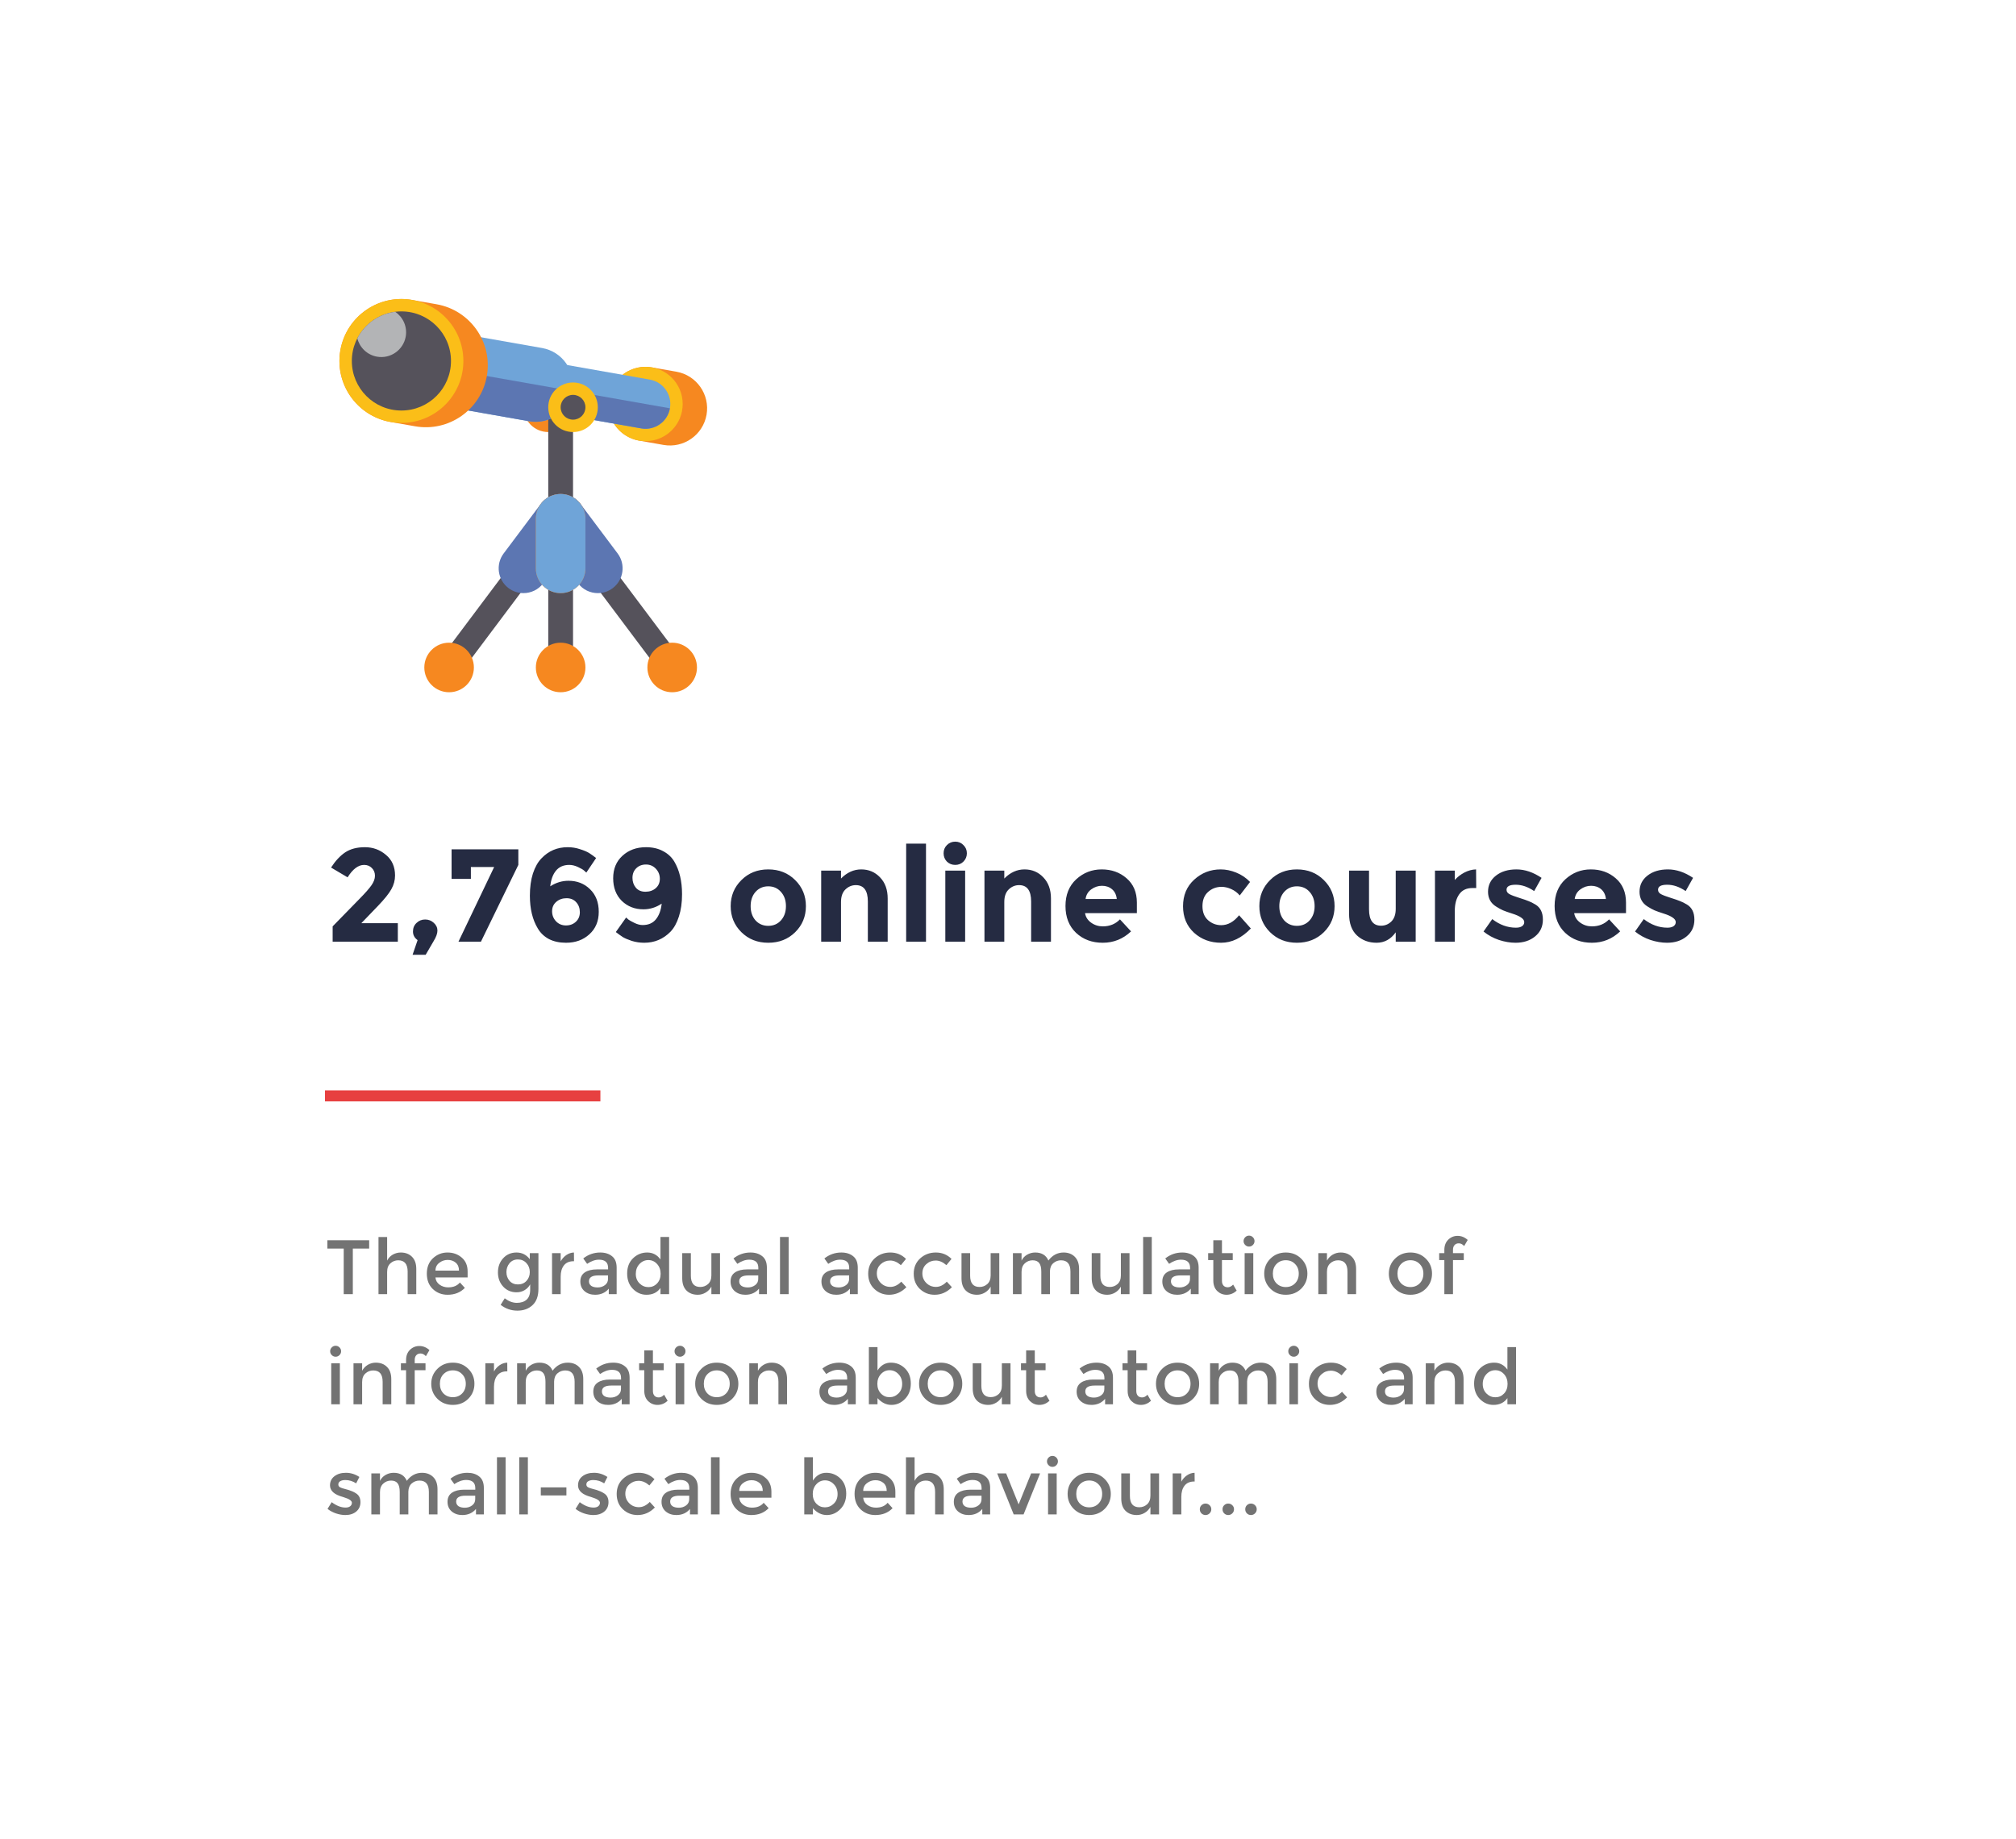 <svg width="366" height="334" viewBox="0 0 366 334" fill="none" xmlns="http://www.w3.org/2000/svg">
<g filter="url(#filter0_d_2636_2716)">
<rect width="328" height="296" transform="translate(19 6)" fill="white"/>
<g clip-path="url(#clip0_2636_2716)">
<g clip-path="url(#clip1_2636_2716)">
<g clip-path="url(#clip2_2636_2716)">
<path d="M99.533 65.454C102.018 65.454 104.033 63.439 104.033 60.954C104.033 58.469 102.018 56.454 99.533 56.454C97.048 56.454 95.033 58.469 95.033 60.954C95.033 63.439 97.048 65.454 99.533 65.454Z" fill="#F68820"/>
</g>
<path d="M123.833 106.854L104.033 80.454V61.517C104.033 60.275 103.025 59.267 101.783 59.267C100.541 59.267 99.533 60.275 99.533 61.517V80.454L79.733 106.854C78.987 107.849 79.19 109.259 80.183 110.004C80.588 110.309 81.062 110.454 81.532 110.454C82.216 110.454 82.891 110.144 83.334 109.554L99.534 87.954V108.204C99.534 109.446 100.542 110.454 101.784 110.454C103.026 110.454 104.034 109.446 104.034 108.204V87.954L120.234 109.554C120.676 110.142 121.353 110.454 122.037 110.454C122.506 110.454 122.98 110.308 123.385 110.004C124.377 109.259 124.578 107.849 123.833 106.854Z" fill="#55525B"/>
<g clip-path="url(#clip3_2636_2716)">
<path d="M95.03 94.704C94.091 94.704 93.144 94.411 92.334 93.804C90.344 92.312 89.943 89.492 91.433 87.503L98.183 78.503C99.676 76.515 102.496 76.115 104.483 77.603C106.472 79.095 106.874 81.915 105.383 83.904L98.633 92.904C97.749 94.083 96.398 94.704 95.03 94.704Z" fill="#5C76B2"/>
</g>
<g clip-path="url(#clip4_2636_2716)">
<path d="M108.537 94.704C107.169 94.704 105.817 94.083 104.933 92.904L98.183 83.904C96.692 81.915 97.095 79.096 99.083 77.603C101.07 76.114 103.89 76.513 105.383 78.503L112.133 87.503C113.624 89.492 113.221 92.311 111.233 93.804C110.423 94.412 109.476 94.704 108.537 94.704Z" fill="#5C76B2"/>
</g>
<g clip-path="url(#clip5_2636_2716)">
<g clip-path="url(#clip6_2636_2716)">
<path d="M122.796 54.496L118.365 53.714C114.694 53.067 111.193 55.518 110.545 59.189C109.898 62.86 112.349 66.361 116.02 67.009L120.452 67.791C124.123 68.438 127.624 65.987 128.272 62.316C128.918 58.644 126.467 55.143 122.796 54.496Z" fill="#F68820"/>
</g>
<g clip-path="url(#clip7_2636_2716)">
<path d="M117.191 67.111C120.919 67.111 123.941 64.089 123.941 60.361C123.941 56.633 120.919 53.611 117.191 53.611C113.463 53.611 110.441 56.633 110.441 60.361C110.441 64.089 113.463 67.111 117.191 67.111Z" fill="#FBBE18"/>
</g>
<g clip-path="url(#clip8_2636_2716)">
<path d="M116.411 64.794L100.9 62.059L102.463 53.196L117.973 55.931C120.421 56.363 122.055 58.696 121.624 61.144C121.192 63.59 118.859 65.225 116.411 64.794Z" fill="#6FA4D8"/>
</g>
<g clip-path="url(#clip9_2636_2716)">
<path d="M100.9 62.058L116.411 64.793C118.859 65.225 121.192 63.59 121.624 61.142L101.682 57.627L100.9 62.058Z" fill="#5C76B2"/>
</g>
<g clip-path="url(#clip10_2636_2716)">
<path d="M96.077 63.492L80.566 60.758L82.911 47.462L98.421 50.197C102.092 50.844 104.544 54.345 103.897 58.017C103.25 61.689 99.749 64.141 96.077 63.492Z" fill="#6FA4D8"/>
</g>
<g clip-path="url(#clip11_2636_2716)">
<path d="M80.566 60.758L96.077 63.492C99.748 64.139 103.249 61.688 103.897 58.017L81.739 54.11L80.566 60.758Z" fill="#5C76B2"/>
</g>
<g clip-path="url(#clip12_2636_2716)">
<path d="M79.26 42.25L74.829 41.468C68.71 40.389 62.876 44.475 61.796 50.594C60.717 56.713 64.803 62.547 70.922 63.627L75.353 64.409C81.472 65.488 87.307 61.402 88.386 55.283C89.465 49.163 85.379 43.329 79.26 42.25Z" fill="#F68820"/>
</g>
<g clip-path="url(#clip13_2636_2716)">
<path d="M72.875 63.797C79.088 63.797 84.125 58.761 84.125 52.547C84.125 46.334 79.088 41.297 72.875 41.297C66.662 41.297 61.625 46.334 61.625 52.547C61.625 58.761 66.662 63.797 72.875 63.797Z" fill="#FBBE18"/>
</g>
<g clip-path="url(#clip14_2636_2716)">
<path d="M72.875 61.547C77.846 61.547 81.875 57.518 81.875 52.547C81.875 47.577 77.846 43.547 72.875 43.547C67.904 43.547 63.875 47.577 63.875 52.547C63.875 57.518 67.904 61.547 72.875 61.547Z" fill="#55525B"/>
</g>
<g clip-path="url(#clip15_2636_2716)">
<path d="M71.747 43.617C68.809 43.987 66.221 45.799 64.869 48.433C65.291 50.098 66.643 51.448 68.444 51.767C70.892 52.199 73.226 50.564 73.658 48.116C73.974 46.315 73.168 44.582 71.747 43.617Z" fill="#B3B4B6"/>
</g>
</g>
<g clip-path="url(#clip16_2636_2716)">
<path d="M104.033 65.454C106.518 65.454 108.533 63.439 108.533 60.954C108.533 58.469 106.518 56.454 104.033 56.454C101.548 56.454 99.533 58.469 99.533 60.954C99.533 63.439 101.548 65.454 104.033 65.454Z" fill="#FBBE18"/>
</g>
<g clip-path="url(#clip17_2636_2716)">
<path d="M104.033 63.204C105.276 63.204 106.283 62.197 106.283 60.954C106.283 59.712 105.276 58.704 104.033 58.704C102.791 58.704 101.783 59.712 101.783 60.954C101.783 62.197 102.791 63.204 104.033 63.204Z" fill="#55525B"/>
</g>
<g clip-path="url(#clip18_2636_2716)">
<path d="M81.533 112.704C84.019 112.704 86.033 110.689 86.033 108.204C86.033 105.719 84.019 103.704 81.533 103.704C79.048 103.704 77.033 105.719 77.033 108.204C77.033 110.689 79.048 112.704 81.533 112.704Z" fill="#F68820"/>
</g>
<g clip-path="url(#clip19_2636_2716)">
<path d="M122.033 112.704C124.518 112.704 126.533 110.689 126.533 108.204C126.533 105.719 124.518 103.704 122.033 103.704C119.548 103.704 117.533 105.719 117.533 108.204C117.533 110.689 119.548 112.704 122.033 112.704Z" fill="#F68820"/>
</g>
<g clip-path="url(#clip20_2636_2716)">
<path d="M101.783 112.704C104.268 112.704 106.283 110.689 106.283 108.204C106.283 105.719 104.268 103.704 101.783 103.704C99.298 103.704 97.283 105.719 97.283 108.204C97.283 110.689 99.298 112.704 101.783 112.704Z" fill="#F68820"/>
</g>
<g clip-path="url(#clip21_2636_2716)">
<path d="M101.783 94.704C99.298 94.704 97.283 92.689 97.283 90.204V81.204C97.283 78.719 99.298 76.704 101.783 76.704C104.268 76.704 106.283 78.719 106.283 81.204V90.204C106.283 92.689 104.268 94.704 101.783 94.704Z" fill="#F68820"/>
</g>
<g clip-path="url(#clip22_2636_2716)">
<path d="M101.783 94.704C99.298 94.704 97.283 92.689 97.283 90.204V81.204C97.283 78.719 99.298 76.704 101.783 76.704C104.268 76.704 106.283 78.719 106.283 81.204V90.204C106.283 92.689 104.268 94.704 101.783 94.704Z" fill="#6FA4D8"/>
</g>
</g>
</g>
<path d="M65.312 150.176C66.304 149.168 67.008 148.368 67.424 147.776C67.856 147.168 68.072 146.584 68.072 146.024C68.072 145.464 67.888 145 67.52 144.632C67.152 144.248 66.68 144.056 66.104 144.056C65.048 144.056 64.048 144.808 63.104 146.312L60.104 144.536C60.888 143.32 61.744 142.4 62.672 141.776C63.616 141.152 64.808 140.84 66.248 140.84C67.704 140.84 68.976 141.304 70.064 142.232C71.168 143.144 71.72 144.392 71.72 145.976C71.72 146.84 71.496 147.672 71.048 148.472C70.616 149.256 69.808 150.264 68.624 151.496L65.6 154.64H72.224V158H60.392V155.216L65.312 150.176ZM75.815 157.712C75.255 157.312 74.975 156.792 74.975 156.152C74.975 155.512 75.191 154.992 75.623 154.592C76.055 154.176 76.575 153.968 77.183 153.968C77.791 153.968 78.311 154.168 78.743 154.568C79.191 154.968 79.415 155.44 79.415 155.984C79.415 156.512 79.183 157.152 78.719 157.904L77.279 160.376H74.903L75.815 157.712ZM81.984 146.6V141.224H94.104V144.056L87.312 158H83.232L89.712 144.44H85.488V146.6H81.984ZM103.351 144.056C102.311 144.056 101.503 144.408 100.927 145.112C100.367 145.8 100.023 146.744 99.895 147.944C100.935 147.272 102.039 146.936 103.207 146.936C104.775 146.936 106.079 147.448 107.119 148.472C108.175 149.496 108.703 150.864 108.703 152.576C108.703 154.272 108.135 155.632 106.999 156.656C105.879 157.68 104.463 158.192 102.751 158.192C101.567 158.192 100.535 157.968 99.655 157.52C98.791 157.056 98.119 156.416 97.639 155.6C96.679 154.016 96.199 152.032 96.199 149.648C96.199 148.112 96.383 146.768 96.751 145.616C97.135 144.448 97.655 143.528 98.311 142.856C99.591 141.512 101.175 140.84 103.063 140.84C103.847 140.84 104.591 140.96 105.295 141.2C106.015 141.424 106.567 141.656 106.951 141.896C107.335 142.136 107.759 142.44 108.223 142.808L106.447 145.448C106.351 145.352 106.207 145.224 106.015 145.064C105.839 144.904 105.479 144.696 104.935 144.44C104.391 144.184 103.863 144.056 103.351 144.056ZM102.847 150.104C102.111 150.104 101.487 150.328 100.975 150.776C100.479 151.208 100.231 151.776 100.231 152.48C100.231 153.184 100.471 153.792 100.951 154.304C101.431 154.8 102.031 155.048 102.751 155.048C103.471 155.048 104.071 154.824 104.551 154.376C105.031 153.928 105.271 153.352 105.271 152.648C105.271 151.928 105.055 151.328 104.623 150.848C104.191 150.352 103.599 150.104 102.847 150.104ZM116.672 154.976C117.712 154.976 118.512 154.632 119.072 153.944C119.648 153.24 120 152.288 120.128 151.088C119.104 151.776 118 152.12 116.816 152.12C115.248 152.12 113.936 151.608 112.88 150.584C111.84 149.544 111.32 148.176 111.32 146.48C111.32 144.784 111.88 143.424 113 142.4C114.136 141.36 115.56 140.84 117.272 140.84C118.456 140.84 119.48 141.072 120.344 141.536C121.224 141.984 121.912 142.616 122.408 143.432C123.352 145.016 123.824 147 123.824 149.384C123.824 150.92 123.632 152.272 123.248 153.44C122.88 154.592 122.376 155.504 121.736 156.176C120.424 157.52 118.832 158.192 116.96 158.192C116.176 158.192 115.424 158.08 114.704 157.856C113.984 157.616 113.44 157.384 113.072 157.16C112.704 156.92 112.28 156.616 111.8 156.248L113.672 153.608C113.784 153.704 113.928 153.832 114.104 153.992C114.296 154.136 114.656 154.336 115.184 154.592C115.712 154.848 116.208 154.976 116.672 154.976ZM117.176 148.928C117.928 148.928 118.552 148.712 119.048 148.28C119.544 147.848 119.792 147.28 119.792 146.576C119.792 145.872 119.552 145.264 119.072 144.752C118.592 144.24 117.992 143.984 117.272 143.984C116.552 143.984 115.96 144.216 115.496 144.68C115.048 145.128 114.824 145.704 114.824 146.408C114.824 147.112 115.032 147.712 115.448 148.208C115.864 148.688 116.44 148.928 117.176 148.928ZM136.278 151.544C136.278 152.6 136.574 153.464 137.166 154.136C137.774 154.792 138.542 155.12 139.47 155.12C140.414 155.12 141.182 154.792 141.774 154.136C142.382 153.464 142.686 152.6 142.686 151.544C142.686 150.488 142.382 149.624 141.774 148.952C141.182 148.28 140.414 147.944 139.47 147.944C138.542 147.944 137.774 148.28 137.166 148.952C136.574 149.624 136.278 150.488 136.278 151.544ZM146.31 151.544C146.31 153.416 145.662 154.992 144.366 156.272C143.07 157.552 141.438 158.192 139.47 158.192C137.518 158.192 135.894 157.552 134.598 156.272C133.302 154.992 132.654 153.416 132.654 151.544C132.654 149.672 133.302 148.096 134.598 146.816C135.894 145.52 137.518 144.872 139.47 144.872C141.438 144.872 143.07 145.52 144.366 146.816C145.662 148.096 146.31 149.672 146.31 151.544ZM152.684 150.8V158H149.084V145.088H152.684V146.528C153.772 145.424 154.996 144.872 156.356 144.872C157.716 144.872 158.852 145.352 159.764 146.312C160.692 147.272 161.156 148.552 161.156 150.152V158H157.556V150.704C157.556 148.72 156.828 147.728 155.372 147.728C154.652 147.728 154.02 147.992 153.476 148.52C152.948 149.032 152.684 149.792 152.684 150.8ZM168.112 158H164.512V140.192H168.112V158ZM175.22 158H171.62V145.088H175.22V158ZM171.908 143.456C171.508 143.04 171.308 142.536 171.308 141.944C171.308 141.352 171.508 140.856 171.908 140.456C172.324 140.04 172.828 139.832 173.42 139.832C174.012 139.832 174.508 140.04 174.908 140.456C175.324 140.856 175.532 141.352 175.532 141.944C175.532 142.536 175.324 143.04 174.908 143.456C174.508 143.856 174.012 144.056 173.42 144.056C172.828 144.056 172.324 143.856 171.908 143.456ZM182.327 150.8V158H178.727V145.088H182.327V146.528C183.415 145.424 184.639 144.872 185.999 144.872C187.359 144.872 188.495 145.352 189.407 146.312C190.335 147.272 190.799 148.552 190.799 150.152V158H187.199V150.704C187.199 148.72 186.471 147.728 185.015 147.728C184.295 147.728 183.663 147.992 183.119 148.52C182.591 149.032 182.327 149.792 182.327 150.8ZM205.34 156.128C203.884 157.504 202.172 158.192 200.204 158.192C198.252 158.192 196.636 157.592 195.356 156.392C194.076 155.176 193.436 153.552 193.436 151.52C193.436 149.488 194.084 147.872 195.38 146.672C196.692 145.472 198.236 144.872 200.012 144.872C201.788 144.872 203.292 145.408 204.524 146.48C205.772 147.552 206.396 149.024 206.396 150.896V152.816H196.988C197.1 153.52 197.468 154.096 198.092 154.544C198.716 154.992 199.42 155.216 200.204 155.216C201.468 155.216 202.508 154.792 203.324 153.944L205.34 156.128ZM202.748 150.248C202.668 149.48 202.38 148.888 201.884 148.472C201.388 148.056 200.78 147.848 200.06 147.848C199.356 147.848 198.708 148.064 198.116 148.496C197.524 148.928 197.18 149.512 197.084 150.248H202.748ZM221.712 155C222.912 155 223.992 154.4 224.952 153.2L227.088 155.6C225.424 157.328 223.624 158.192 221.688 158.192C219.752 158.192 218.112 157.584 216.768 156.368C215.44 155.136 214.776 153.536 214.776 151.568C214.776 149.584 215.448 147.976 216.792 146.744C218.152 145.496 219.76 144.872 221.616 144.872C222.544 144.872 223.48 145.064 224.424 145.448C225.384 145.832 226.224 146.4 226.944 147.152L225.072 149.6C224.656 149.104 224.144 148.72 223.536 148.448C222.944 148.176 222.352 148.04 221.76 148.04C220.816 148.04 220 148.352 219.312 148.976C218.64 149.584 218.304 150.44 218.304 151.544C218.304 152.632 218.64 153.48 219.312 154.088C220 154.696 220.8 155 221.712 155ZM232.257 151.544C232.257 152.6 232.553 153.464 233.145 154.136C233.753 154.792 234.521 155.12 235.449 155.12C236.393 155.12 237.161 154.792 237.753 154.136C238.361 153.464 238.665 152.6 238.665 151.544C238.665 150.488 238.361 149.624 237.753 148.952C237.161 148.28 236.393 147.944 235.449 147.944C234.521 147.944 233.753 148.28 233.145 148.952C232.553 149.624 232.257 150.488 232.257 151.544ZM242.289 151.544C242.289 153.416 241.641 154.992 240.345 156.272C239.049 157.552 237.417 158.192 235.449 158.192C233.497 158.192 231.873 157.552 230.577 156.272C229.281 154.992 228.633 153.416 228.633 151.544C228.633 149.672 229.281 148.096 230.577 146.816C231.873 145.52 233.497 144.872 235.449 144.872C237.417 144.872 239.049 145.52 240.345 146.816C241.641 148.096 242.289 149.672 242.289 151.544ZM253.391 152.048V145.088H257.015V158H253.391V156.296C252.495 157.56 251.335 158.192 249.911 158.192C248.503 158.192 247.319 157.752 246.359 156.872C245.399 155.976 244.919 154.656 244.919 152.912V145.088H248.543V152.12C248.543 154.104 249.271 155.096 250.727 155.096C251.447 155.096 252.071 154.84 252.599 154.328C253.127 153.8 253.391 153.04 253.391 152.048ZM267.307 148.256C266.235 148.256 265.435 148.64 264.907 149.408C264.379 150.16 264.115 151.16 264.115 152.408V158H260.515V145.088H264.115V146.792C264.579 146.264 265.155 145.816 265.843 145.448C266.547 145.08 267.259 144.888 267.979 144.872L268.003 148.256H267.307ZM280.108 153.992C280.108 155.256 279.636 156.272 278.692 157.04C277.764 157.808 276.58 158.192 275.14 158.192C274.18 158.192 273.18 158.024 272.14 157.688C271.1 157.336 270.164 156.824 269.332 156.152L270.916 153.896C272.26 154.936 273.692 155.456 275.212 155.456C275.676 155.456 276.044 155.368 276.316 155.192C276.588 155 276.724 154.752 276.724 154.448C276.724 154.144 276.532 153.864 276.148 153.608C275.78 153.352 275.236 153.112 274.516 152.888C273.812 152.664 273.268 152.472 272.884 152.312C272.516 152.152 272.092 151.92 271.612 151.616C270.636 151.008 270.148 150.112 270.148 148.928C270.148 147.728 270.628 146.752 271.588 146C272.548 145.248 273.788 144.872 275.308 144.872C276.828 144.872 278.348 145.384 279.868 146.408L278.524 148.808C277.404 148.04 276.284 147.656 275.164 147.656C274.06 147.656 273.508 147.96 273.508 148.568C273.508 148.904 273.684 149.168 274.036 149.36C274.388 149.552 274.972 149.776 275.788 150.032C276.604 150.288 277.18 150.488 277.516 150.632C277.868 150.76 278.284 150.968 278.764 151.256C279.66 151.8 280.108 152.712 280.108 153.992ZM294.141 156.128C292.685 157.504 290.973 158.192 289.005 158.192C287.053 158.192 285.437 157.592 284.157 156.392C282.877 155.176 282.237 153.552 282.237 151.52C282.237 149.488 282.885 147.872 284.181 146.672C285.493 145.472 287.037 144.872 288.813 144.872C290.589 144.872 292.093 145.408 293.325 146.48C294.573 147.552 295.197 149.024 295.197 150.896V152.816H285.789C285.901 153.52 286.269 154.096 286.893 154.544C287.517 154.992 288.221 155.216 289.005 155.216C290.269 155.216 291.309 154.792 292.125 153.944L294.141 156.128ZM291.549 150.248C291.469 149.48 291.181 148.888 290.685 148.472C290.189 148.056 289.581 147.848 288.861 147.848C288.157 147.848 287.509 148.064 286.917 148.496C286.325 148.928 285.981 149.512 285.885 150.248H291.549ZM307.613 153.992C307.613 155.256 307.141 156.272 306.197 157.04C305.269 157.808 304.085 158.192 302.645 158.192C301.685 158.192 300.685 158.024 299.645 157.688C298.605 157.336 297.669 156.824 296.837 156.152L298.421 153.896C299.765 154.936 301.197 155.456 302.717 155.456C303.181 155.456 303.549 155.368 303.821 155.192C304.093 155 304.229 154.752 304.229 154.448C304.229 154.144 304.037 153.864 303.653 153.608C303.285 153.352 302.741 153.112 302.021 152.888C301.317 152.664 300.773 152.472 300.389 152.312C300.021 152.152 299.597 151.92 299.117 151.616C298.141 151.008 297.653 150.112 297.653 148.928C297.653 147.728 298.133 146.752 299.093 146C300.053 145.248 301.293 144.872 302.813 144.872C304.333 144.872 305.853 145.384 307.373 146.408L306.029 148.808C304.909 148.04 303.789 147.656 302.669 147.656C301.565 147.656 301.013 147.96 301.013 148.568C301.013 148.904 301.189 149.168 301.541 149.36C301.893 149.552 302.477 149.776 303.293 150.032C304.109 150.288 304.685 150.488 305.021 150.632C305.373 150.76 305.789 150.968 306.269 151.256C307.165 151.8 307.613 152.712 307.613 153.992Z" fill="#252B42"/>
<rect x="59" y="185" width="50" height="2" fill="#E74040"/>
<path d="M64.054 213.726V222H62.402V213.726H59.434V212.214H67.022V213.726H64.054ZM70.283 217.968V222H68.715V211.626H70.283V215.91C70.507 215.453 70.843 215.093 71.291 214.832C71.748 214.571 72.238 214.44 72.761 214.44C73.601 214.44 74.278 214.697 74.791 215.21C75.314 215.723 75.575 216.465 75.575 217.436V222H74.007V217.912C74.007 216.54 73.438 215.854 72.299 215.854C71.757 215.854 71.286 216.036 70.885 216.4C70.484 216.755 70.283 217.277 70.283 217.968ZM84.896 218.962H79.058C79.095 219.503 79.342 219.942 79.8 220.278C80.257 220.605 80.78 220.768 81.368 220.768C82.301 220.768 83.01 220.474 83.496 219.886L84.392 220.866C83.589 221.697 82.544 222.112 81.256 222.112C80.21 222.112 79.319 221.767 78.582 221.076C77.854 220.376 77.49 219.443 77.49 218.276C77.49 217.1 77.863 216.167 78.61 215.476C79.356 214.785 80.234 214.44 81.242 214.44C82.259 214.44 83.122 214.748 83.832 215.364C84.541 215.971 84.896 216.811 84.896 217.884V218.962ZM79.058 217.73H83.328C83.328 217.105 83.132 216.624 82.74 216.288C82.348 215.952 81.862 215.784 81.284 215.784C80.714 215.784 80.201 215.961 79.744 216.316C79.286 216.661 79.058 217.133 79.058 217.73ZM97.75 214.552V221.048C97.75 222.364 97.39 223.349 96.672 224.002C95.962 224.665 95.048 224.996 93.928 224.996C92.808 224.996 91.795 224.646 90.89 223.946L91.632 222.756C92.36 223.307 93.092 223.582 93.83 223.582C94.576 223.582 95.164 223.391 95.594 223.008C96.032 222.625 96.252 222.014 96.252 221.174V220.222C96.018 220.661 95.682 221.011 95.244 221.272C94.814 221.533 94.329 221.664 93.788 221.664C92.798 221.664 91.986 221.319 91.352 220.628C90.717 219.937 90.4 219.079 90.4 218.052C90.4 217.025 90.717 216.167 91.352 215.476C91.986 214.785 92.794 214.44 93.774 214.44C94.763 214.44 95.566 214.846 96.182 215.658V214.552H97.75ZM91.94 217.996C91.94 218.603 92.126 219.13 92.5 219.578C92.882 220.017 93.391 220.236 94.026 220.236C94.67 220.236 95.188 220.021 95.58 219.592C95.981 219.163 96.182 218.631 96.182 217.996C96.182 217.352 95.981 216.811 95.58 216.372C95.178 215.924 94.66 215.7 94.026 215.7C93.391 215.7 92.882 215.929 92.5 216.386C92.126 216.843 91.94 217.38 91.94 217.996ZM104.128 216.022C103.353 216.022 102.77 216.274 102.378 216.778C101.986 217.282 101.79 217.959 101.79 218.808V222H100.222V214.552H101.79V216.05C102.042 215.583 102.383 215.201 102.812 214.902C103.251 214.603 103.713 214.449 104.198 214.44L104.212 216.022C104.184 216.022 104.156 216.022 104.128 216.022ZM111.952 222H110.524V221.006C109.908 221.743 109.082 222.112 108.046 222.112C107.271 222.112 106.627 221.893 106.114 221.454C105.61 221.015 105.358 220.432 105.358 219.704C105.358 218.967 105.629 218.416 106.17 218.052C106.711 217.688 107.444 217.506 108.368 217.506H110.398V217.226C110.398 216.237 109.847 215.742 108.746 215.742C108.055 215.742 107.337 215.994 106.59 216.498L105.89 215.518C106.795 214.799 107.822 214.44 108.97 214.44C109.847 214.44 110.561 214.664 111.112 215.112C111.672 215.551 111.952 216.246 111.952 217.198V222ZM110.384 219.228V218.598H108.62C107.491 218.598 106.926 218.953 106.926 219.662C106.926 220.026 107.066 220.306 107.346 220.502C107.626 220.689 108.013 220.782 108.508 220.782C109.012 220.782 109.451 220.642 109.824 220.362C110.197 220.082 110.384 219.704 110.384 219.228ZM117.373 222.112C116.43 222.112 115.609 221.757 114.909 221.048C114.209 220.339 113.859 219.405 113.859 218.248C113.859 217.091 114.218 216.167 114.937 215.476C115.655 214.785 116.509 214.44 117.499 214.44C118.497 214.44 119.3 214.86 119.907 215.7V211.612H121.475V222H119.907V220.88C119.328 221.701 118.483 222.112 117.373 222.112ZM115.427 218.318C115.427 219.027 115.655 219.606 116.113 220.054C116.57 220.502 117.107 220.726 117.723 220.726C118.339 220.726 118.861 220.502 119.291 220.054C119.72 219.597 119.935 219.013 119.935 218.304C119.935 217.595 119.72 217.002 119.291 216.526C118.861 216.05 118.334 215.812 117.709 215.812C117.083 215.812 116.547 216.05 116.099 216.526C115.651 217.002 115.427 217.599 115.427 218.318ZM129.149 218.584V214.552H130.717V222H129.149V220.642C128.897 221.099 128.547 221.459 128.099 221.72C127.66 221.981 127.184 222.112 126.671 222.112C125.831 222.112 125.15 221.855 124.627 221.342C124.114 220.829 123.857 220.087 123.857 219.116V214.552H125.425V218.64C125.425 220.012 125.994 220.698 127.133 220.698C127.674 220.698 128.146 220.521 128.547 220.166C128.948 219.802 129.149 219.275 129.149 218.584ZM139.226 222H137.798V221.006C137.182 221.743 136.356 222.112 135.32 222.112C134.545 222.112 133.901 221.893 133.388 221.454C132.884 221.015 132.632 220.432 132.632 219.704C132.632 218.967 132.902 218.416 133.444 218.052C133.985 217.688 134.718 217.506 135.642 217.506H137.672V217.226C137.672 216.237 137.121 215.742 136.02 215.742C135.329 215.742 134.61 215.994 133.864 216.498L133.164 215.518C134.069 214.799 135.096 214.44 136.244 214.44C137.121 214.44 137.835 214.664 138.386 215.112C138.946 215.551 139.226 216.246 139.226 217.198V222ZM137.658 219.228V218.598H135.894C134.764 218.598 134.2 218.953 134.2 219.662C134.2 220.026 134.34 220.306 134.62 220.502C134.9 220.689 135.287 220.782 135.782 220.782C136.286 220.782 136.724 220.642 137.098 220.362C137.471 220.082 137.658 219.704 137.658 219.228ZM143.177 222H141.609V211.612H143.177V222ZM155.726 222H154.298V221.006C153.682 221.743 152.856 222.112 151.82 222.112C151.046 222.112 150.402 221.893 149.888 221.454C149.384 221.015 149.132 220.432 149.132 219.704C149.132 218.967 149.403 218.416 149.944 218.052C150.486 217.688 151.218 217.506 152.142 217.506H154.172V217.226C154.172 216.237 153.622 215.742 152.52 215.742C151.83 215.742 151.111 215.994 150.364 216.498L149.664 215.518C150.57 214.799 151.596 214.44 152.744 214.44C153.622 214.44 154.336 214.664 154.886 215.112C155.446 215.551 155.726 216.246 155.726 217.198V222ZM154.158 219.228V218.598H152.394C151.265 218.598 150.7 218.953 150.7 219.662C150.7 220.026 150.84 220.306 151.12 220.502C151.4 220.689 151.788 220.782 152.282 220.782C152.786 220.782 153.225 220.642 153.598 220.362C153.972 220.082 154.158 219.704 154.158 219.228ZM161.413 222.112C160.377 222.112 159.486 221.762 158.739 221.062C157.992 220.353 157.619 219.429 157.619 218.29C157.619 217.151 158.006 216.227 158.781 215.518C159.565 214.799 160.517 214.44 161.637 214.44C162.757 214.44 163.704 214.827 164.479 215.602L163.555 216.736C162.911 216.176 162.262 215.896 161.609 215.896C160.956 215.896 160.386 216.115 159.901 216.554C159.425 216.983 159.187 217.543 159.187 218.234C159.187 218.915 159.425 219.494 159.901 219.97C160.377 220.446 160.96 220.684 161.651 220.684C162.351 220.684 163.009 220.367 163.625 219.732L164.549 220.74C163.644 221.655 162.598 222.112 161.413 222.112ZM169.679 222.112C168.643 222.112 167.752 221.762 167.005 221.062C166.259 220.353 165.885 219.429 165.885 218.29C165.885 217.151 166.273 216.227 167.047 215.518C167.831 214.799 168.783 214.44 169.903 214.44C171.023 214.44 171.971 214.827 172.745 215.602L171.821 216.736C171.177 216.176 170.529 215.896 169.875 215.896C169.222 215.896 168.653 216.115 168.167 216.554C167.691 216.983 167.453 217.543 167.453 218.234C167.453 218.915 167.691 219.494 168.167 219.97C168.643 220.446 169.227 220.684 169.917 220.684C170.617 220.684 171.275 220.367 171.891 219.732L172.815 220.74C171.91 221.655 170.865 222.112 169.679 222.112ZM179.85 218.584V214.552H181.418V222H179.85V220.642C179.598 221.099 179.248 221.459 178.8 221.72C178.361 221.981 177.885 222.112 177.372 222.112C176.532 222.112 175.85 221.855 175.328 221.342C174.814 220.829 174.558 220.087 174.558 219.116V214.552H176.126V218.64C176.126 220.012 176.695 220.698 177.834 220.698C178.375 220.698 178.846 220.521 179.248 220.166C179.649 219.802 179.85 219.275 179.85 218.584ZM185.461 217.968V222H183.893V214.552H185.461V215.91C185.685 215.453 186.021 215.093 186.469 214.832C186.926 214.571 187.416 214.44 187.939 214.44C189.115 214.44 189.913 214.925 190.333 215.896C191.07 214.925 191.989 214.44 193.091 214.44C193.931 214.44 194.607 214.697 195.121 215.21C195.643 215.723 195.905 216.465 195.905 217.436V222H194.337V217.912C194.337 216.54 193.767 215.854 192.629 215.854C192.097 215.854 191.63 216.027 191.229 216.372C190.837 216.708 190.631 217.203 190.613 217.856V222H189.045V217.912C189.045 217.203 188.919 216.685 188.667 216.358C188.415 216.022 188.018 215.854 187.477 215.854C186.935 215.854 186.464 216.036 186.063 216.4C185.661 216.755 185.461 217.277 185.461 217.968ZM203.492 218.584V214.552H205.06V222H203.492V220.642C203.24 221.099 202.89 221.459 202.442 221.72C202.003 221.981 201.527 222.112 201.014 222.112C200.174 222.112 199.493 221.855 198.97 221.342C198.457 220.829 198.2 220.087 198.2 219.116V214.552H199.768V218.64C199.768 220.012 200.337 220.698 201.476 220.698C202.017 220.698 202.489 220.521 202.89 220.166C203.291 219.802 203.492 219.275 203.492 218.584ZM209.103 222H207.535V211.612H209.103V222ZM217.611 222H216.183V221.006C215.567 221.743 214.741 222.112 213.705 222.112C212.93 222.112 212.286 221.893 211.773 221.454C211.269 221.015 211.017 220.432 211.017 219.704C211.017 218.967 211.287 218.416 211.829 218.052C212.37 217.688 213.103 217.506 214.027 217.506H216.057V217.226C216.057 216.237 215.506 215.742 214.405 215.742C213.714 215.742 212.995 215.994 212.249 216.498L211.549 215.518C212.454 214.799 213.481 214.44 214.629 214.44C215.506 214.44 216.22 214.664 216.771 215.112C217.331 215.551 217.611 216.246 217.611 217.198V222ZM216.043 219.228V218.598H214.279C213.149 218.598 212.585 218.953 212.585 219.662C212.585 220.026 212.725 220.306 213.005 220.502C213.285 220.689 213.672 220.782 214.167 220.782C214.671 220.782 215.109 220.642 215.483 220.362C215.856 220.082 216.043 219.704 216.043 219.228ZM221.843 215.812V219.592C221.843 219.947 221.937 220.231 222.123 220.446C222.31 220.651 222.571 220.754 222.907 220.754C223.243 220.754 223.565 220.591 223.873 220.264L224.517 221.37C223.967 221.865 223.355 222.112 222.683 222.112C222.021 222.112 221.451 221.883 220.975 221.426C220.509 220.959 220.275 220.334 220.275 219.55V215.812H219.337V214.552H220.275V212.214H221.843V214.552H223.803V215.812H221.843ZM227.531 222H225.963V214.552H227.531V222ZM226.061 213.068C225.865 212.872 225.767 212.639 225.767 212.368C225.767 212.097 225.865 211.864 226.061 211.668C226.257 211.472 226.49 211.374 226.761 211.374C227.032 211.374 227.265 211.472 227.461 211.668C227.657 211.864 227.755 212.097 227.755 212.368C227.755 212.639 227.657 212.872 227.461 213.068C227.265 213.264 227.032 213.362 226.761 213.362C226.49 213.362 226.257 213.264 226.061 213.068ZM231.741 220.04C232.189 220.488 232.753 220.712 233.435 220.712C234.116 220.712 234.676 220.488 235.115 220.04C235.563 219.583 235.787 218.995 235.787 218.276C235.787 217.557 235.563 216.974 235.115 216.526C234.676 216.069 234.116 215.84 233.435 215.84C232.753 215.84 232.189 216.069 231.741 216.526C231.302 216.974 231.083 217.557 231.083 218.276C231.083 218.995 231.302 219.583 231.741 220.04ZM236.235 221.006C235.488 221.743 234.555 222.112 233.435 222.112C232.315 222.112 231.381 221.743 230.635 221.006C229.888 220.259 229.515 219.349 229.515 218.276C229.515 217.203 229.888 216.297 230.635 215.56C231.381 214.813 232.315 214.44 233.435 214.44C234.555 214.44 235.488 214.813 236.235 215.56C236.981 216.297 237.355 217.203 237.355 218.276C237.355 219.349 236.981 220.259 236.235 221.006ZM240.906 217.968V222H239.338V214.552H240.906V215.91C241.158 215.453 241.503 215.093 241.942 214.832C242.39 214.571 242.87 214.44 243.384 214.44C244.224 214.44 244.9 214.697 245.414 215.21C245.936 215.723 246.198 216.465 246.198 217.436V222H244.63V217.912C244.63 216.54 244.06 215.854 242.922 215.854C242.38 215.854 241.909 216.036 241.508 216.4C241.106 216.755 240.906 217.277 240.906 217.968ZM254.366 220.04C254.814 220.488 255.379 220.712 256.06 220.712C256.741 220.712 257.301 220.488 257.74 220.04C258.188 219.583 258.412 218.995 258.412 218.276C258.412 217.557 258.188 216.974 257.74 216.526C257.301 216.069 256.741 215.84 256.06 215.84C255.379 215.84 254.814 216.069 254.366 216.526C253.927 216.974 253.708 217.557 253.708 218.276C253.708 218.995 253.927 219.583 254.366 220.04ZM258.86 221.006C258.113 221.743 257.18 222.112 256.06 222.112C254.94 222.112 254.007 221.743 253.26 221.006C252.513 220.259 252.14 219.349 252.14 218.276C252.14 217.203 252.513 216.297 253.26 215.56C254.007 214.813 254.94 214.44 256.06 214.44C257.18 214.44 258.113 214.813 258.86 215.56C259.607 216.297 259.98 217.203 259.98 218.276C259.98 219.349 259.607 220.259 258.86 221.006ZM263.786 213.936V214.552H265.746V215.812H263.786V222H262.218V215.812H261.28V214.552H262.218V213.978C262.218 213.194 262.451 212.573 262.918 212.116C263.394 211.649 263.963 211.416 264.626 211.416C265.298 211.416 265.909 211.663 266.46 212.158L265.816 213.264C265.508 212.937 265.186 212.774 264.85 212.774C264.514 212.774 264.252 212.881 264.066 213.096C263.879 213.301 263.786 213.581 263.786 213.936ZM61.702 242H60.134V234.552H61.702V242ZM60.232 233.068C60.036 232.872 59.938 232.639 59.938 232.368C59.938 232.097 60.036 231.864 60.232 231.668C60.428 231.472 60.661 231.374 60.932 231.374C61.203 231.374 61.436 231.472 61.632 231.668C61.828 231.864 61.926 232.097 61.926 232.368C61.926 232.639 61.828 232.872 61.632 233.068C61.436 233.264 61.203 233.362 60.932 233.362C60.661 233.362 60.428 233.264 60.232 233.068ZM65.744 237.968V242H64.176V234.552H65.744V235.91C65.996 235.453 66.341 235.093 66.78 234.832C67.228 234.571 67.709 234.44 68.222 234.44C69.062 234.44 69.739 234.697 70.252 235.21C70.775 235.723 71.036 236.465 71.036 237.436V242H69.468V237.912C69.468 236.54 68.898 235.854 67.76 235.854C67.219 235.854 66.747 236.036 66.346 236.4C65.945 236.755 65.744 237.277 65.744 237.968ZM75.29 233.936V234.552H77.25V235.812H75.29V242H73.722V235.812H72.784V234.552H73.722V233.978C73.722 233.194 73.956 232.573 74.422 232.116C74.898 231.649 75.468 231.416 76.13 231.416C76.802 231.416 77.414 231.663 77.964 232.158L77.32 233.264C77.012 232.937 76.69 232.774 76.354 232.774C76.018 232.774 75.757 232.881 75.57 233.096C75.384 233.301 75.29 233.581 75.29 233.936ZM80.517 240.04C80.965 240.488 81.529 240.712 82.211 240.712C82.892 240.712 83.452 240.488 83.891 240.04C84.339 239.583 84.563 238.995 84.563 238.276C84.563 237.557 84.339 236.974 83.891 236.526C83.452 236.069 82.892 235.84 82.211 235.84C81.529 235.84 80.965 236.069 80.517 236.526C80.078 236.974 79.859 237.557 79.859 238.276C79.859 238.995 80.078 239.583 80.517 240.04ZM85.011 241.006C84.264 241.743 83.331 242.112 82.211 242.112C81.091 242.112 80.157 241.743 79.411 241.006C78.664 240.259 78.291 239.349 78.291 238.276C78.291 237.203 78.664 236.297 79.411 235.56C80.157 234.813 81.091 234.44 82.211 234.44C83.331 234.44 84.264 234.813 85.011 235.56C85.757 236.297 86.131 237.203 86.131 238.276C86.131 239.349 85.757 240.259 85.011 241.006ZM92.02 236.022C91.245 236.022 90.662 236.274 90.27 236.778C89.878 237.282 89.682 237.959 89.682 238.808V242H88.114V234.552H89.682V236.05C89.934 235.583 90.274 235.201 90.704 234.902C91.142 234.603 91.604 234.449 92.09 234.44L92.104 236.022C92.076 236.022 92.048 236.022 92.02 236.022ZM95.446 237.968V242H93.878V234.552H95.446V235.91C95.67 235.453 96.006 235.093 96.454 234.832C96.912 234.571 97.401 234.44 97.924 234.44C99.1 234.44 99.898 234.925 100.318 235.896C101.055 234.925 101.975 234.44 103.076 234.44C103.916 234.44 104.593 234.697 105.106 235.21C105.629 235.723 105.89 236.465 105.89 237.436V242H104.322V237.912C104.322 236.54 103.753 235.854 102.614 235.854C102.082 235.854 101.615 236.027 101.214 236.372C100.822 236.708 100.617 237.203 100.598 237.856V242H99.03V237.912C99.03 237.203 98.904 236.685 98.652 236.358C98.4 236.022 98.004 235.854 97.462 235.854C96.921 235.854 96.45 236.036 96.048 236.4C95.647 236.755 95.446 237.277 95.446 237.968ZM114.304 242H112.876V241.006C112.26 241.743 111.434 242.112 110.398 242.112C109.623 242.112 108.979 241.893 108.466 241.454C107.962 241.015 107.71 240.432 107.71 239.704C107.71 238.967 107.98 238.416 108.522 238.052C109.063 237.688 109.796 237.506 110.72 237.506H112.75V237.226C112.75 236.237 112.199 235.742 111.098 235.742C110.407 235.742 109.688 235.994 108.942 236.498L108.242 235.518C109.147 234.799 110.174 234.44 111.322 234.44C112.199 234.44 112.913 234.664 113.464 235.112C114.024 235.551 114.304 236.246 114.304 237.198V242ZM112.736 239.228V238.598H110.972C109.842 238.598 109.278 238.953 109.278 239.662C109.278 240.026 109.418 240.306 109.698 240.502C109.978 240.689 110.365 240.782 110.86 240.782C111.364 240.782 111.802 240.642 112.176 240.362C112.549 240.082 112.736 239.704 112.736 239.228ZM118.536 235.812V239.592C118.536 239.947 118.63 240.231 118.816 240.446C119.003 240.651 119.264 240.754 119.6 240.754C119.936 240.754 120.258 240.591 120.566 240.264L121.21 241.37C120.66 241.865 120.048 242.112 119.376 242.112C118.714 242.112 118.144 241.883 117.668 241.426C117.202 240.959 116.968 240.334 116.968 239.55V235.812H116.03V234.552H116.968V232.214H118.536V234.552H120.496V235.812H118.536ZM124.224 242H122.656V234.552H124.224V242ZM122.754 233.068C122.558 232.872 122.46 232.639 122.46 232.368C122.46 232.097 122.558 231.864 122.754 231.668C122.95 231.472 123.183 231.374 123.454 231.374C123.725 231.374 123.958 231.472 124.154 231.668C124.35 231.864 124.448 232.097 124.448 232.368C124.448 232.639 124.35 232.872 124.154 233.068C123.958 233.264 123.725 233.362 123.454 233.362C123.183 233.362 122.95 233.264 122.754 233.068ZM128.434 240.04C128.882 240.488 129.446 240.712 130.128 240.712C130.809 240.712 131.369 240.488 131.808 240.04C132.256 239.583 132.48 238.995 132.48 238.276C132.48 237.557 132.256 236.974 131.808 236.526C131.369 236.069 130.809 235.84 130.128 235.84C129.446 235.84 128.882 236.069 128.434 236.526C127.995 236.974 127.776 237.557 127.776 238.276C127.776 238.995 127.995 239.583 128.434 240.04ZM132.928 241.006C132.181 241.743 131.248 242.112 130.128 242.112C129.008 242.112 128.074 241.743 127.328 241.006C126.581 240.259 126.208 239.349 126.208 238.276C126.208 237.203 126.581 236.297 127.328 235.56C128.074 234.813 129.008 234.44 130.128 234.44C131.248 234.44 132.181 234.813 132.928 235.56C133.674 236.297 134.048 237.203 134.048 238.276C134.048 239.349 133.674 240.259 132.928 241.006ZM137.598 237.968V242H136.03V234.552H137.598V235.91C137.85 235.453 138.196 235.093 138.634 234.832C139.082 234.571 139.563 234.44 140.076 234.44C140.916 234.44 141.593 234.697 142.106 235.21C142.629 235.723 142.89 236.465 142.89 237.436V242H141.322V237.912C141.322 236.54 140.753 235.854 139.614 235.854C139.073 235.854 138.602 236.036 138.2 236.4C137.799 236.755 137.598 237.277 137.598 237.968ZM155.357 242H153.929V241.006C153.313 241.743 152.487 242.112 151.451 242.112C150.676 242.112 150.032 241.893 149.519 241.454C149.015 241.015 148.763 240.432 148.763 239.704C148.763 238.967 149.034 238.416 149.575 238.052C150.116 237.688 150.849 237.506 151.773 237.506H153.803V237.226C153.803 236.237 153.252 235.742 152.151 235.742C151.46 235.742 150.742 235.994 149.995 236.498L149.295 235.518C150.2 234.799 151.227 234.44 152.375 234.44C153.252 234.44 153.966 234.664 154.517 235.112C155.077 235.551 155.357 236.246 155.357 237.198V242ZM153.789 239.228V238.598H152.025C150.896 238.598 150.331 238.953 150.331 239.662C150.331 240.026 150.471 240.306 150.751 240.502C151.031 240.689 151.418 240.782 151.913 240.782C152.417 240.782 152.856 240.642 153.229 240.362C153.602 240.082 153.789 239.704 153.789 239.228ZM161.73 234.44C162.729 234.44 163.583 234.785 164.292 235.476C165.001 236.167 165.356 237.086 165.356 238.234C165.356 239.382 165.001 240.315 164.292 241.034C163.592 241.753 162.771 242.112 161.828 242.112C160.895 242.112 160.055 241.701 159.308 240.88V242H157.74V231.612H159.308V235.854C159.924 234.911 160.731 234.44 161.73 234.44ZM159.28 238.29C159.28 238.999 159.495 239.583 159.924 240.04C160.353 240.488 160.876 240.712 161.492 240.712C162.108 240.712 162.645 240.488 163.102 240.04C163.559 239.592 163.788 239.013 163.788 238.304C163.788 237.585 163.564 236.993 163.116 236.526C162.668 236.05 162.131 235.812 161.506 235.812C160.881 235.812 160.353 236.05 159.924 236.526C159.495 236.993 159.28 237.581 159.28 238.29ZM169.082 240.04C169.53 240.488 170.095 240.712 170.776 240.712C171.457 240.712 172.017 240.488 172.456 240.04C172.904 239.583 173.128 238.995 173.128 238.276C173.128 237.557 172.904 236.974 172.456 236.526C172.017 236.069 171.457 235.84 170.776 235.84C170.095 235.84 169.53 236.069 169.082 236.526C168.643 236.974 168.424 237.557 168.424 238.276C168.424 238.995 168.643 239.583 169.082 240.04ZM173.576 241.006C172.829 241.743 171.896 242.112 170.776 242.112C169.656 242.112 168.723 241.743 167.976 241.006C167.229 240.259 166.856 239.349 166.856 238.276C166.856 237.203 167.229 236.297 167.976 235.56C168.723 234.813 169.656 234.44 170.776 234.44C171.896 234.44 172.829 234.813 173.576 235.56C174.323 236.297 174.696 237.203 174.696 238.276C174.696 239.349 174.323 240.259 173.576 241.006ZM181.887 238.584V234.552H183.455V242H181.887V240.642C181.635 241.099 181.285 241.459 180.837 241.72C180.398 241.981 179.922 242.112 179.409 242.112C178.569 242.112 177.888 241.855 177.365 241.342C176.852 240.829 176.595 240.087 176.595 239.116V234.552H178.163V238.64C178.163 240.012 178.732 240.698 179.871 240.698C180.412 240.698 180.884 240.521 181.285 240.166C181.686 239.802 181.887 239.275 181.887 238.584ZM187.862 235.812V239.592C187.862 239.947 187.955 240.231 188.142 240.446C188.328 240.651 188.59 240.754 188.926 240.754C189.262 240.754 189.584 240.591 189.892 240.264L190.536 241.37C189.985 241.865 189.374 242.112 188.702 242.112C188.039 242.112 187.47 241.883 186.994 241.426C186.527 240.959 186.294 240.334 186.294 239.55V235.812H185.356V234.552H186.294V232.214H187.862V234.552H189.822V235.812H187.862ZM202.057 242H200.629V241.006C200.013 241.743 199.187 242.112 198.151 242.112C197.376 242.112 196.732 241.893 196.219 241.454C195.715 241.015 195.463 240.432 195.463 239.704C195.463 238.967 195.734 238.416 196.275 238.052C196.816 237.688 197.549 237.506 198.473 237.506H200.503V237.226C200.503 236.237 199.952 235.742 198.851 235.742C198.16 235.742 197.442 235.994 196.695 236.498L195.995 235.518C196.9 234.799 197.927 234.44 199.075 234.44C199.952 234.44 200.666 234.664 201.217 235.112C201.777 235.551 202.057 236.246 202.057 237.198V242ZM200.489 239.228V238.598H198.725C197.596 238.598 197.031 238.953 197.031 239.662C197.031 240.026 197.171 240.306 197.451 240.502C197.731 240.689 198.118 240.782 198.613 240.782C199.117 240.782 199.556 240.642 199.929 240.362C200.302 240.082 200.489 239.704 200.489 239.228ZM206.29 235.812V239.592C206.29 239.947 206.383 240.231 206.57 240.446C206.756 240.651 207.018 240.754 207.354 240.754C207.69 240.754 208.012 240.591 208.32 240.264L208.964 241.37C208.413 241.865 207.802 242.112 207.13 242.112C206.467 242.112 205.898 241.883 205.422 241.426C204.955 240.959 204.722 240.334 204.722 239.55V235.812H203.784V234.552H204.722V232.214H206.29V234.552H208.25V235.812H206.29ZM212.091 240.04C212.539 240.488 213.103 240.712 213.785 240.712C214.466 240.712 215.026 240.488 215.465 240.04C215.913 239.583 216.137 238.995 216.137 238.276C216.137 237.557 215.913 236.974 215.465 236.526C215.026 236.069 214.466 235.84 213.785 235.84C213.103 235.84 212.539 236.069 212.091 236.526C211.652 236.974 211.433 237.557 211.433 238.276C211.433 238.995 211.652 239.583 212.091 240.04ZM216.585 241.006C215.838 241.743 214.905 242.112 213.785 242.112C212.665 242.112 211.731 241.743 210.985 241.006C210.238 240.259 209.865 239.349 209.865 238.276C209.865 237.203 210.238 236.297 210.985 235.56C211.731 234.813 212.665 234.44 213.785 234.44C214.905 234.44 215.838 234.813 216.585 235.56C217.331 236.297 217.705 237.203 217.705 238.276C217.705 239.349 217.331 240.259 216.585 241.006ZM221.256 237.968V242H219.688V234.552H221.256V235.91C221.48 235.453 221.816 235.093 222.264 234.832C222.721 234.571 223.211 234.44 223.734 234.44C224.91 234.44 225.708 234.925 226.128 235.896C226.865 234.925 227.784 234.44 228.886 234.44C229.726 234.44 230.402 234.697 230.916 235.21C231.438 235.723 231.7 236.465 231.7 237.436V242H230.132V237.912C230.132 236.54 229.562 235.854 228.424 235.854C227.892 235.854 227.425 236.027 227.024 236.372C226.632 236.708 226.426 237.203 226.408 237.856V242H224.84V237.912C224.84 237.203 224.714 236.685 224.462 236.358C224.21 236.022 223.813 235.854 223.272 235.854C222.73 235.854 222.259 236.036 221.858 236.4C221.456 236.755 221.256 237.277 221.256 237.968ZM235.647 242H234.079V234.552H235.647V242ZM234.177 233.068C233.981 232.872 233.883 232.639 233.883 232.368C233.883 232.097 233.981 231.864 234.177 231.668C234.373 231.472 234.606 231.374 234.877 231.374C235.148 231.374 235.381 231.472 235.577 231.668C235.773 231.864 235.871 232.097 235.871 232.368C235.871 232.639 235.773 232.872 235.577 233.068C235.381 233.264 235.148 233.362 234.877 233.362C234.606 233.362 234.373 233.264 234.177 233.068ZM241.425 242.112C240.389 242.112 239.497 241.762 238.751 241.062C238.004 240.353 237.631 239.429 237.631 238.29C237.631 237.151 238.018 236.227 238.793 235.518C239.577 234.799 240.529 234.44 241.649 234.44C242.769 234.44 243.716 234.827 244.491 235.602L243.567 236.736C242.923 236.176 242.274 235.896 241.621 235.896C240.967 235.896 240.398 236.115 239.913 236.554C239.437 236.983 239.199 237.543 239.199 238.234C239.199 238.915 239.437 239.494 239.913 239.97C240.389 240.446 240.972 240.684 241.663 240.684C242.363 240.684 243.021 240.367 243.637 239.732L244.561 240.74C243.655 241.655 242.61 242.112 241.425 242.112ZM256.463 242H255.035V241.006C254.419 241.743 253.593 242.112 252.557 242.112C251.782 242.112 251.138 241.893 250.625 241.454C250.121 241.015 249.869 240.432 249.869 239.704C249.869 238.967 250.14 238.416 250.681 238.052C251.222 237.688 251.955 237.506 252.879 237.506H254.909V237.226C254.909 236.237 254.358 235.742 253.257 235.742C252.566 235.742 251.848 235.994 251.101 236.498L250.401 235.518C251.306 234.799 252.333 234.44 253.481 234.44C254.358 234.44 255.072 234.664 255.623 235.112C256.183 235.551 256.463 236.246 256.463 237.198V242ZM254.895 239.228V238.598H253.131C252.002 238.598 251.437 238.953 251.437 239.662C251.437 240.026 251.577 240.306 251.857 240.502C252.137 240.689 252.524 240.782 253.019 240.782C253.523 240.782 253.962 240.642 254.335 240.362C254.708 240.082 254.895 239.704 254.895 239.228ZM260.414 237.968V242H258.846V234.552H260.414V235.91C260.666 235.453 261.011 235.093 261.45 234.832C261.898 234.571 262.378 234.44 262.892 234.44C263.732 234.44 264.408 234.697 264.922 235.21C265.444 235.723 265.706 236.465 265.706 237.436V242H264.138V237.912C264.138 236.54 263.568 235.854 262.43 235.854C261.888 235.854 261.417 236.036 261.016 236.4C260.614 236.755 260.414 237.277 260.414 237.968ZM271.134 242.112C270.192 242.112 269.37 241.757 268.67 241.048C267.97 240.339 267.62 239.405 267.62 238.248C267.62 237.091 267.98 236.167 268.698 235.476C269.417 234.785 270.271 234.44 271.26 234.44C272.259 234.44 273.062 234.86 273.668 235.7V231.612H275.236V242H273.668V240.88C273.09 241.701 272.245 242.112 271.134 242.112ZM269.188 238.318C269.188 239.027 269.417 239.606 269.874 240.054C270.332 240.502 270.868 240.726 271.484 240.726C272.1 240.726 272.623 240.502 273.052 240.054C273.482 239.597 273.696 239.013 273.696 238.304C273.696 237.595 273.482 237.002 273.052 236.526C272.623 236.05 272.096 235.812 271.47 235.812C270.845 235.812 270.308 236.05 269.86 236.526C269.412 237.002 269.188 237.599 269.188 238.318ZM65.44 259.774C65.44 260.483 65.183 261.053 64.67 261.482C64.157 261.902 63.499 262.112 62.696 262.112C62.155 262.112 61.59 262.014 61.002 261.818C60.423 261.622 59.91 261.347 59.462 260.992L60.218 259.774C61.086 260.427 61.926 260.754 62.738 260.754C63.093 260.754 63.373 260.675 63.578 260.516C63.783 260.348 63.886 260.138 63.886 259.886C63.886 259.513 63.391 259.177 62.402 258.878C62.327 258.85 62.271 258.831 62.234 258.822C60.685 258.402 59.91 257.702 59.91 256.722C59.91 256.031 60.176 255.481 60.708 255.07C61.249 254.65 61.949 254.44 62.808 254.44C63.667 254.44 64.479 254.692 65.244 255.196L64.656 256.358C64.049 255.957 63.391 255.756 62.682 255.756C62.309 255.756 62.005 255.826 61.772 255.966C61.539 256.097 61.422 256.297 61.422 256.568C61.422 256.811 61.543 256.988 61.786 257.1C61.954 257.184 62.187 257.263 62.486 257.338C62.794 257.413 63.065 257.487 63.298 257.562C63.531 257.637 63.755 257.721 63.97 257.814C64.194 257.907 64.432 258.038 64.684 258.206C65.188 258.542 65.44 259.065 65.44 259.774ZM68.984 257.968V262H67.416V254.552H68.984V255.91C69.208 255.453 69.544 255.093 69.992 254.832C70.449 254.571 70.939 254.44 71.462 254.44C72.638 254.44 73.436 254.925 73.856 255.896C74.593 254.925 75.513 254.44 76.614 254.44C77.454 254.44 78.131 254.697 78.644 255.21C79.167 255.723 79.428 256.465 79.428 257.436V262H77.86V257.912C77.86 256.54 77.291 255.854 76.152 255.854C75.62 255.854 75.153 256.027 74.752 256.372C74.36 256.708 74.155 257.203 74.136 257.856V262H72.568V257.912C72.568 257.203 72.442 256.685 72.19 256.358C71.938 256.022 71.541 255.854 71 255.854C70.459 255.854 69.987 256.036 69.586 256.4C69.185 256.755 68.984 257.277 68.984 257.968ZM87.841 262H86.413V261.006C85.797 261.743 84.971 262.112 83.935 262.112C83.161 262.112 82.517 261.893 82.003 261.454C81.499 261.015 81.247 260.432 81.247 259.704C81.247 258.967 81.518 258.416 82.059 258.052C82.601 257.688 83.333 257.506 84.257 257.506H86.287V257.226C86.287 256.237 85.737 255.742 84.635 255.742C83.945 255.742 83.226 255.994 82.479 256.498L81.779 255.518C82.685 254.799 83.711 254.44 84.859 254.44C85.737 254.44 86.451 254.664 87.001 255.112C87.561 255.551 87.841 256.246 87.841 257.198V262ZM86.273 259.228V258.598H84.509C83.38 258.598 82.815 258.953 82.815 259.662C82.815 260.026 82.955 260.306 83.235 260.502C83.515 260.689 83.903 260.782 84.397 260.782C84.901 260.782 85.34 260.642 85.713 260.362C86.087 260.082 86.273 259.704 86.273 259.228ZM91.792 262H90.224V251.612H91.792V262ZM95.834 262H94.266V251.612H95.834V262ZM98.182 258.556V257.086H102.83V258.556H98.182ZM110.472 259.774C110.472 260.483 110.215 261.053 109.702 261.482C109.189 261.902 108.531 262.112 107.728 262.112C107.187 262.112 106.622 262.014 106.034 261.818C105.455 261.622 104.942 261.347 104.494 260.992L105.25 259.774C106.118 260.427 106.958 260.754 107.77 260.754C108.125 260.754 108.405 260.675 108.61 260.516C108.815 260.348 108.918 260.138 108.918 259.886C108.918 259.513 108.423 259.177 107.434 258.878C107.359 258.85 107.303 258.831 107.266 258.822C105.717 258.402 104.942 257.702 104.942 256.722C104.942 256.031 105.208 255.481 105.74 255.07C106.281 254.65 106.981 254.44 107.84 254.44C108.699 254.44 109.511 254.692 110.276 255.196L109.688 256.358C109.081 255.957 108.423 255.756 107.714 255.756C107.341 255.756 107.037 255.826 106.804 255.966C106.571 256.097 106.454 256.297 106.454 256.568C106.454 256.811 106.575 256.988 106.818 257.1C106.986 257.184 107.219 257.263 107.518 257.338C107.826 257.413 108.097 257.487 108.33 257.562C108.563 257.637 108.787 257.721 109.002 257.814C109.226 257.907 109.464 258.038 109.716 258.206C110.22 258.542 110.472 259.065 110.472 259.774ZM115.752 262.112C114.716 262.112 113.825 261.762 113.078 261.062C112.331 260.353 111.958 259.429 111.958 258.29C111.958 257.151 112.345 256.227 113.12 255.518C113.904 254.799 114.856 254.44 115.976 254.44C117.096 254.44 118.043 254.827 118.818 255.602L117.894 256.736C117.25 256.176 116.601 255.896 115.948 255.896C115.295 255.896 114.725 256.115 114.24 256.554C113.764 256.983 113.526 257.543 113.526 258.234C113.526 258.915 113.764 259.494 114.24 259.97C114.716 260.446 115.299 260.684 115.99 260.684C116.69 260.684 117.348 260.367 117.964 259.732L118.888 260.74C117.983 261.655 116.937 262.112 115.752 262.112ZM126.694 262H125.266V261.006C124.65 261.743 123.824 262.112 122.788 262.112C122.013 262.112 121.369 261.893 120.856 261.454C120.352 261.015 120.1 260.432 120.1 259.704C120.1 258.967 120.37 258.416 120.912 258.052C121.453 257.688 122.186 257.506 123.11 257.506H125.14V257.226C125.14 256.237 124.589 255.742 123.488 255.742C122.797 255.742 122.078 255.994 121.332 256.498L120.632 255.518C121.537 254.799 122.564 254.44 123.712 254.44C124.589 254.44 125.303 254.664 125.854 255.112C126.414 255.551 126.694 256.246 126.694 257.198V262ZM125.126 259.228V258.598H123.362C122.232 258.598 121.668 258.953 121.668 259.662C121.668 260.026 121.808 260.306 122.088 260.502C122.368 260.689 122.755 260.782 123.25 260.782C123.754 260.782 124.192 260.642 124.566 260.362C124.939 260.082 125.126 259.704 125.126 259.228ZM130.645 262H129.077V251.612H130.645V262ZM140.048 258.962H134.21C134.248 259.503 134.495 259.942 134.952 260.278C135.41 260.605 135.932 260.768 136.52 260.768C137.454 260.768 138.163 260.474 138.648 259.886L139.544 260.866C138.742 261.697 137.696 262.112 136.408 262.112C135.363 262.112 134.472 261.767 133.734 261.076C133.006 260.376 132.642 259.443 132.642 258.276C132.642 257.1 133.016 256.167 133.762 255.476C134.509 254.785 135.386 254.44 136.394 254.44C137.412 254.44 138.275 254.748 138.984 255.364C139.694 255.971 140.048 256.811 140.048 257.884V258.962ZM134.21 257.73H138.48C138.48 257.105 138.284 256.624 137.892 256.288C137.5 255.952 137.015 255.784 136.436 255.784C135.867 255.784 135.354 255.961 134.896 256.316C134.439 256.661 134.21 257.133 134.21 257.73ZM150.004 254.44C151.003 254.44 151.857 254.785 152.566 255.476C153.276 256.167 153.63 257.086 153.63 258.234C153.63 259.382 153.276 260.315 152.566 261.034C151.866 261.753 151.045 262.112 150.102 262.112C149.169 262.112 148.329 261.701 147.582 260.88V262H146.014V251.612H147.582V255.854C148.198 254.911 149.006 254.44 150.004 254.44ZM147.554 258.29C147.554 258.999 147.769 259.583 148.198 260.04C148.628 260.488 149.15 260.712 149.766 260.712C150.382 260.712 150.919 260.488 151.376 260.04C151.834 259.592 152.062 259.013 152.062 258.304C152.062 257.585 151.838 256.993 151.39 256.526C150.942 256.05 150.406 255.812 149.78 255.812C149.155 255.812 148.628 256.05 148.198 256.526C147.769 256.993 147.554 257.581 147.554 258.29ZM162.551 258.962H156.713C156.75 259.503 156.997 259.942 157.455 260.278C157.912 260.605 158.435 260.768 159.023 260.768C159.956 260.768 160.665 260.474 161.151 259.886L162.047 260.866C161.244 261.697 160.199 262.112 158.911 262.112C157.865 262.112 156.974 261.767 156.237 261.076C155.509 260.376 155.145 259.443 155.145 258.276C155.145 257.1 155.518 256.167 156.265 255.476C157.011 254.785 157.889 254.44 158.897 254.44C159.914 254.44 160.777 254.748 161.487 255.364C162.196 255.971 162.551 256.811 162.551 257.884V258.962ZM156.713 257.73H160.983C160.983 257.105 160.787 256.624 160.395 256.288C160.003 255.952 159.517 255.784 158.939 255.784C158.369 255.784 157.856 255.961 157.399 256.316C156.941 256.661 156.713 257.133 156.713 257.73ZM166.043 257.968V262H164.475V251.626H166.043V255.91C166.267 255.453 166.603 255.093 167.051 254.832C167.508 254.571 167.998 254.44 168.521 254.44C169.361 254.44 170.038 254.697 170.551 255.21C171.074 255.723 171.335 256.465 171.335 257.436V262H169.767V257.912C169.767 256.54 169.198 255.854 168.059 255.854C167.518 255.854 167.046 256.036 166.645 256.4C166.244 256.755 166.043 257.277 166.043 257.968ZM179.76 262H178.332V261.006C177.716 261.743 176.89 262.112 175.854 262.112C175.079 262.112 174.435 261.893 173.922 261.454C173.418 261.015 173.166 260.432 173.166 259.704C173.166 258.967 173.436 258.416 173.978 258.052C174.519 257.688 175.252 257.506 176.176 257.506H178.206V257.226C178.206 256.237 177.655 255.742 176.554 255.742C175.863 255.742 175.144 255.994 174.398 256.498L173.698 255.518C174.603 254.799 175.63 254.44 176.778 254.44C177.655 254.44 178.369 254.664 178.92 255.112C179.48 255.551 179.76 256.246 179.76 257.198V262ZM178.192 259.228V258.598H176.428C175.298 258.598 174.734 258.953 174.734 259.662C174.734 260.026 174.874 260.306 175.154 260.502C175.434 260.689 175.821 260.782 176.316 260.782C176.82 260.782 177.258 260.642 177.632 260.362C178.005 260.082 178.192 259.704 178.192 259.228ZM184.035 262L181.039 254.552H182.663L184.931 260.18L187.199 254.552H188.823L185.827 262H184.035ZM191.84 262H190.272V254.552H191.84V262ZM190.37 253.068C190.174 252.872 190.076 252.639 190.076 252.368C190.076 252.097 190.174 251.864 190.37 251.668C190.566 251.472 190.8 251.374 191.07 251.374C191.341 251.374 191.574 251.472 191.77 251.668C191.966 251.864 192.064 252.097 192.064 252.368C192.064 252.639 191.966 252.872 191.77 253.068C191.574 253.264 191.341 253.362 191.07 253.362C190.8 253.362 190.566 253.264 190.37 253.068ZM196.05 260.04C196.498 260.488 197.063 260.712 197.744 260.712C198.425 260.712 198.985 260.488 199.424 260.04C199.872 259.583 200.096 258.995 200.096 258.276C200.096 257.557 199.872 256.974 199.424 256.526C198.985 256.069 198.425 255.84 197.744 255.84C197.063 255.84 196.498 256.069 196.05 256.526C195.611 256.974 195.392 257.557 195.392 258.276C195.392 258.995 195.611 259.583 196.05 260.04ZM200.544 261.006C199.797 261.743 198.864 262.112 197.744 262.112C196.624 262.112 195.691 261.743 194.944 261.006C194.197 260.259 193.824 259.349 193.824 258.276C193.824 257.203 194.197 256.297 194.944 255.56C195.691 254.813 196.624 254.44 197.744 254.44C198.864 254.44 199.797 254.813 200.544 255.56C201.291 256.297 201.664 257.203 201.664 258.276C201.664 259.349 201.291 260.259 200.544 261.006ZM208.855 258.584V254.552H210.423V262H208.855V260.642C208.603 261.099 208.253 261.459 207.805 261.72C207.366 261.981 206.89 262.112 206.377 262.112C205.537 262.112 204.856 261.855 204.333 261.342C203.82 260.829 203.563 260.087 203.563 259.116V254.552H205.131V258.64C205.131 260.012 205.7 260.698 206.839 260.698C207.38 260.698 207.852 260.521 208.253 260.166C208.654 259.802 208.855 259.275 208.855 258.584ZM216.804 256.022C216.029 256.022 215.446 256.274 215.054 256.778C214.662 257.282 214.466 257.959 214.466 258.808V262H212.898V254.552H214.466V256.05C214.718 255.583 215.058 255.201 215.488 254.902C215.926 254.603 216.388 254.449 216.874 254.44L216.888 256.022C216.86 256.022 216.832 256.022 216.804 256.022ZM218.117 261.804C217.921 261.599 217.823 261.351 217.823 261.062C217.823 260.773 217.921 260.53 218.117 260.334C218.323 260.129 218.57 260.026 218.859 260.026C219.149 260.026 219.396 260.129 219.601 260.334C219.807 260.53 219.909 260.773 219.909 261.062C219.909 261.351 219.807 261.599 219.601 261.804C219.396 262.009 219.149 262.112 218.859 262.112C218.57 262.112 218.323 262.009 218.117 261.804ZM222.241 261.804C222.045 261.599 221.947 261.351 221.947 261.062C221.947 260.773 222.045 260.53 222.241 260.334C222.446 260.129 222.694 260.026 222.983 260.026C223.272 260.026 223.52 260.129 223.725 260.334C223.93 260.53 224.033 260.773 224.033 261.062C224.033 261.351 223.93 261.599 223.725 261.804C223.52 262.009 223.272 262.112 222.983 262.112C222.694 262.112 222.446 262.009 222.241 261.804ZM226.365 261.804C226.169 261.599 226.071 261.351 226.071 261.062C226.071 260.773 226.169 260.53 226.365 260.334C226.57 260.129 226.818 260.026 227.107 260.026C227.396 260.026 227.644 260.129 227.849 260.334C228.054 260.53 228.157 260.773 228.157 261.062C228.157 261.351 228.054 261.599 227.849 261.804C227.644 262.009 227.396 262.112 227.107 262.112C226.818 262.112 226.57 262.009 226.365 261.804Z" fill="#737373"/>
</g>
<defs>
<filter id="filter0_d_2636_2716" x="0" y="0" width="366" height="334" filterUnits="userSpaceOnUse" color-interpolation-filters="sRGB">
<feFlood flood-opacity="0" result="BackgroundImageFix"/>
<feColorMatrix in="SourceAlpha" type="matrix" values="0 0 0 0 0 0 0 0 0 0 0 0 0 0 0 0 0 0 127 0" result="hardAlpha"/>
<feOffset dy="13"/>
<feGaussianBlur stdDeviation="9.5"/>
<feColorMatrix type="matrix" values="0 0 0 0 0 0 0 0 0 0 0 0 0 0 0 0 0 0 0.07 0"/>
<feBlend mode="normal" in2="BackgroundImageFix" result="effect1_dropShadow_2636_2716"/>
<feBlend mode="normal" in="SourceGraphic" in2="effect1_dropShadow_2636_2716" result="shape"/>
</filter>
<clipPath id="clip0_2636_2716">
<rect width="72" height="72" fill="white" transform="translate(59 41)"/>
</clipPath>
<clipPath id="clip1_2636_2716">
<rect width="66.751" height="71.409" fill="white" transform="translate(61.623 41.295)"/>
</clipPath>
<clipPath id="clip2_2636_2716">
<rect width="9" height="9" fill="white" transform="translate(95.033 56.454)"/>
</clipPath>
<clipPath id="clip3_2636_2716">
<rect width="15.751" height="18" fill="white" transform="translate(90.533 76.704)"/>
</clipPath>
<clipPath id="clip4_2636_2716">
<rect width="15.75" height="18.001" fill="white" transform="translate(97.283 76.703)"/>
</clipPath>
<clipPath id="clip5_2636_2716">
<rect width="66.751" height="26.599" fill="white" transform="translate(61.623 41.295)"/>
</clipPath>
<clipPath id="clip6_2636_2716">
<rect width="17.934" height="14.284" fill="white" transform="translate(110.441 53.61)"/>
</clipPath>
<clipPath id="clip7_2636_2716">
<rect width="13.5" height="13.5" fill="white" transform="translate(110.441 53.611)"/>
</clipPath>
<clipPath id="clip8_2636_2716">
<rect width="20.793" height="11.666" fill="white" transform="translate(100.9 53.196)"/>
</clipPath>
<clipPath id="clip9_2636_2716">
<rect width="20.724" height="7.235" fill="white" transform="translate(100.9 57.627)"/>
</clipPath>
<clipPath id="clip10_2636_2716">
<rect width="23.434" height="16.134" fill="white" transform="translate(80.566 47.462)"/>
</clipPath>
<clipPath id="clip11_2636_2716">
<rect width="23.33" height="9.486" fill="white" transform="translate(80.566 54.11)"/>
</clipPath>
<clipPath id="clip12_2636_2716">
<rect width="26.936" height="23.287" fill="white" transform="translate(61.623 41.295)"/>
</clipPath>
<clipPath id="clip13_2636_2716">
<rect width="22.5" height="22.5" fill="white" transform="translate(61.625 41.297)"/>
</clipPath>
<clipPath id="clip14_2636_2716">
<rect width="18" height="18" fill="white" transform="translate(63.875 43.547)"/>
</clipPath>
<clipPath id="clip15_2636_2716">
<rect width="8.857" height="8.219" fill="white" transform="translate(64.869 43.617)"/>
</clipPath>
<clipPath id="clip16_2636_2716">
<rect width="9" height="9" fill="white" transform="translate(99.533 56.454)"/>
</clipPath>
<clipPath id="clip17_2636_2716">
<rect width="4.5" height="4.5" fill="white" transform="translate(101.783 58.704)"/>
</clipPath>
<clipPath id="clip18_2636_2716">
<rect width="9" height="9" fill="white" transform="translate(77.033 103.704)"/>
</clipPath>
<clipPath id="clip19_2636_2716">
<rect width="9" height="9" fill="white" transform="translate(117.533 103.704)"/>
</clipPath>
<clipPath id="clip20_2636_2716">
<rect width="9" height="9" fill="white" transform="translate(97.283 103.704)"/>
</clipPath>
<clipPath id="clip21_2636_2716">
<rect width="9" height="18" fill="white" transform="translate(97.283 76.704)"/>
</clipPath>
<clipPath id="clip22_2636_2716">
<rect width="9" height="18" fill="white" transform="translate(97.283 76.704)"/>
</clipPath>
</defs>
</svg>
